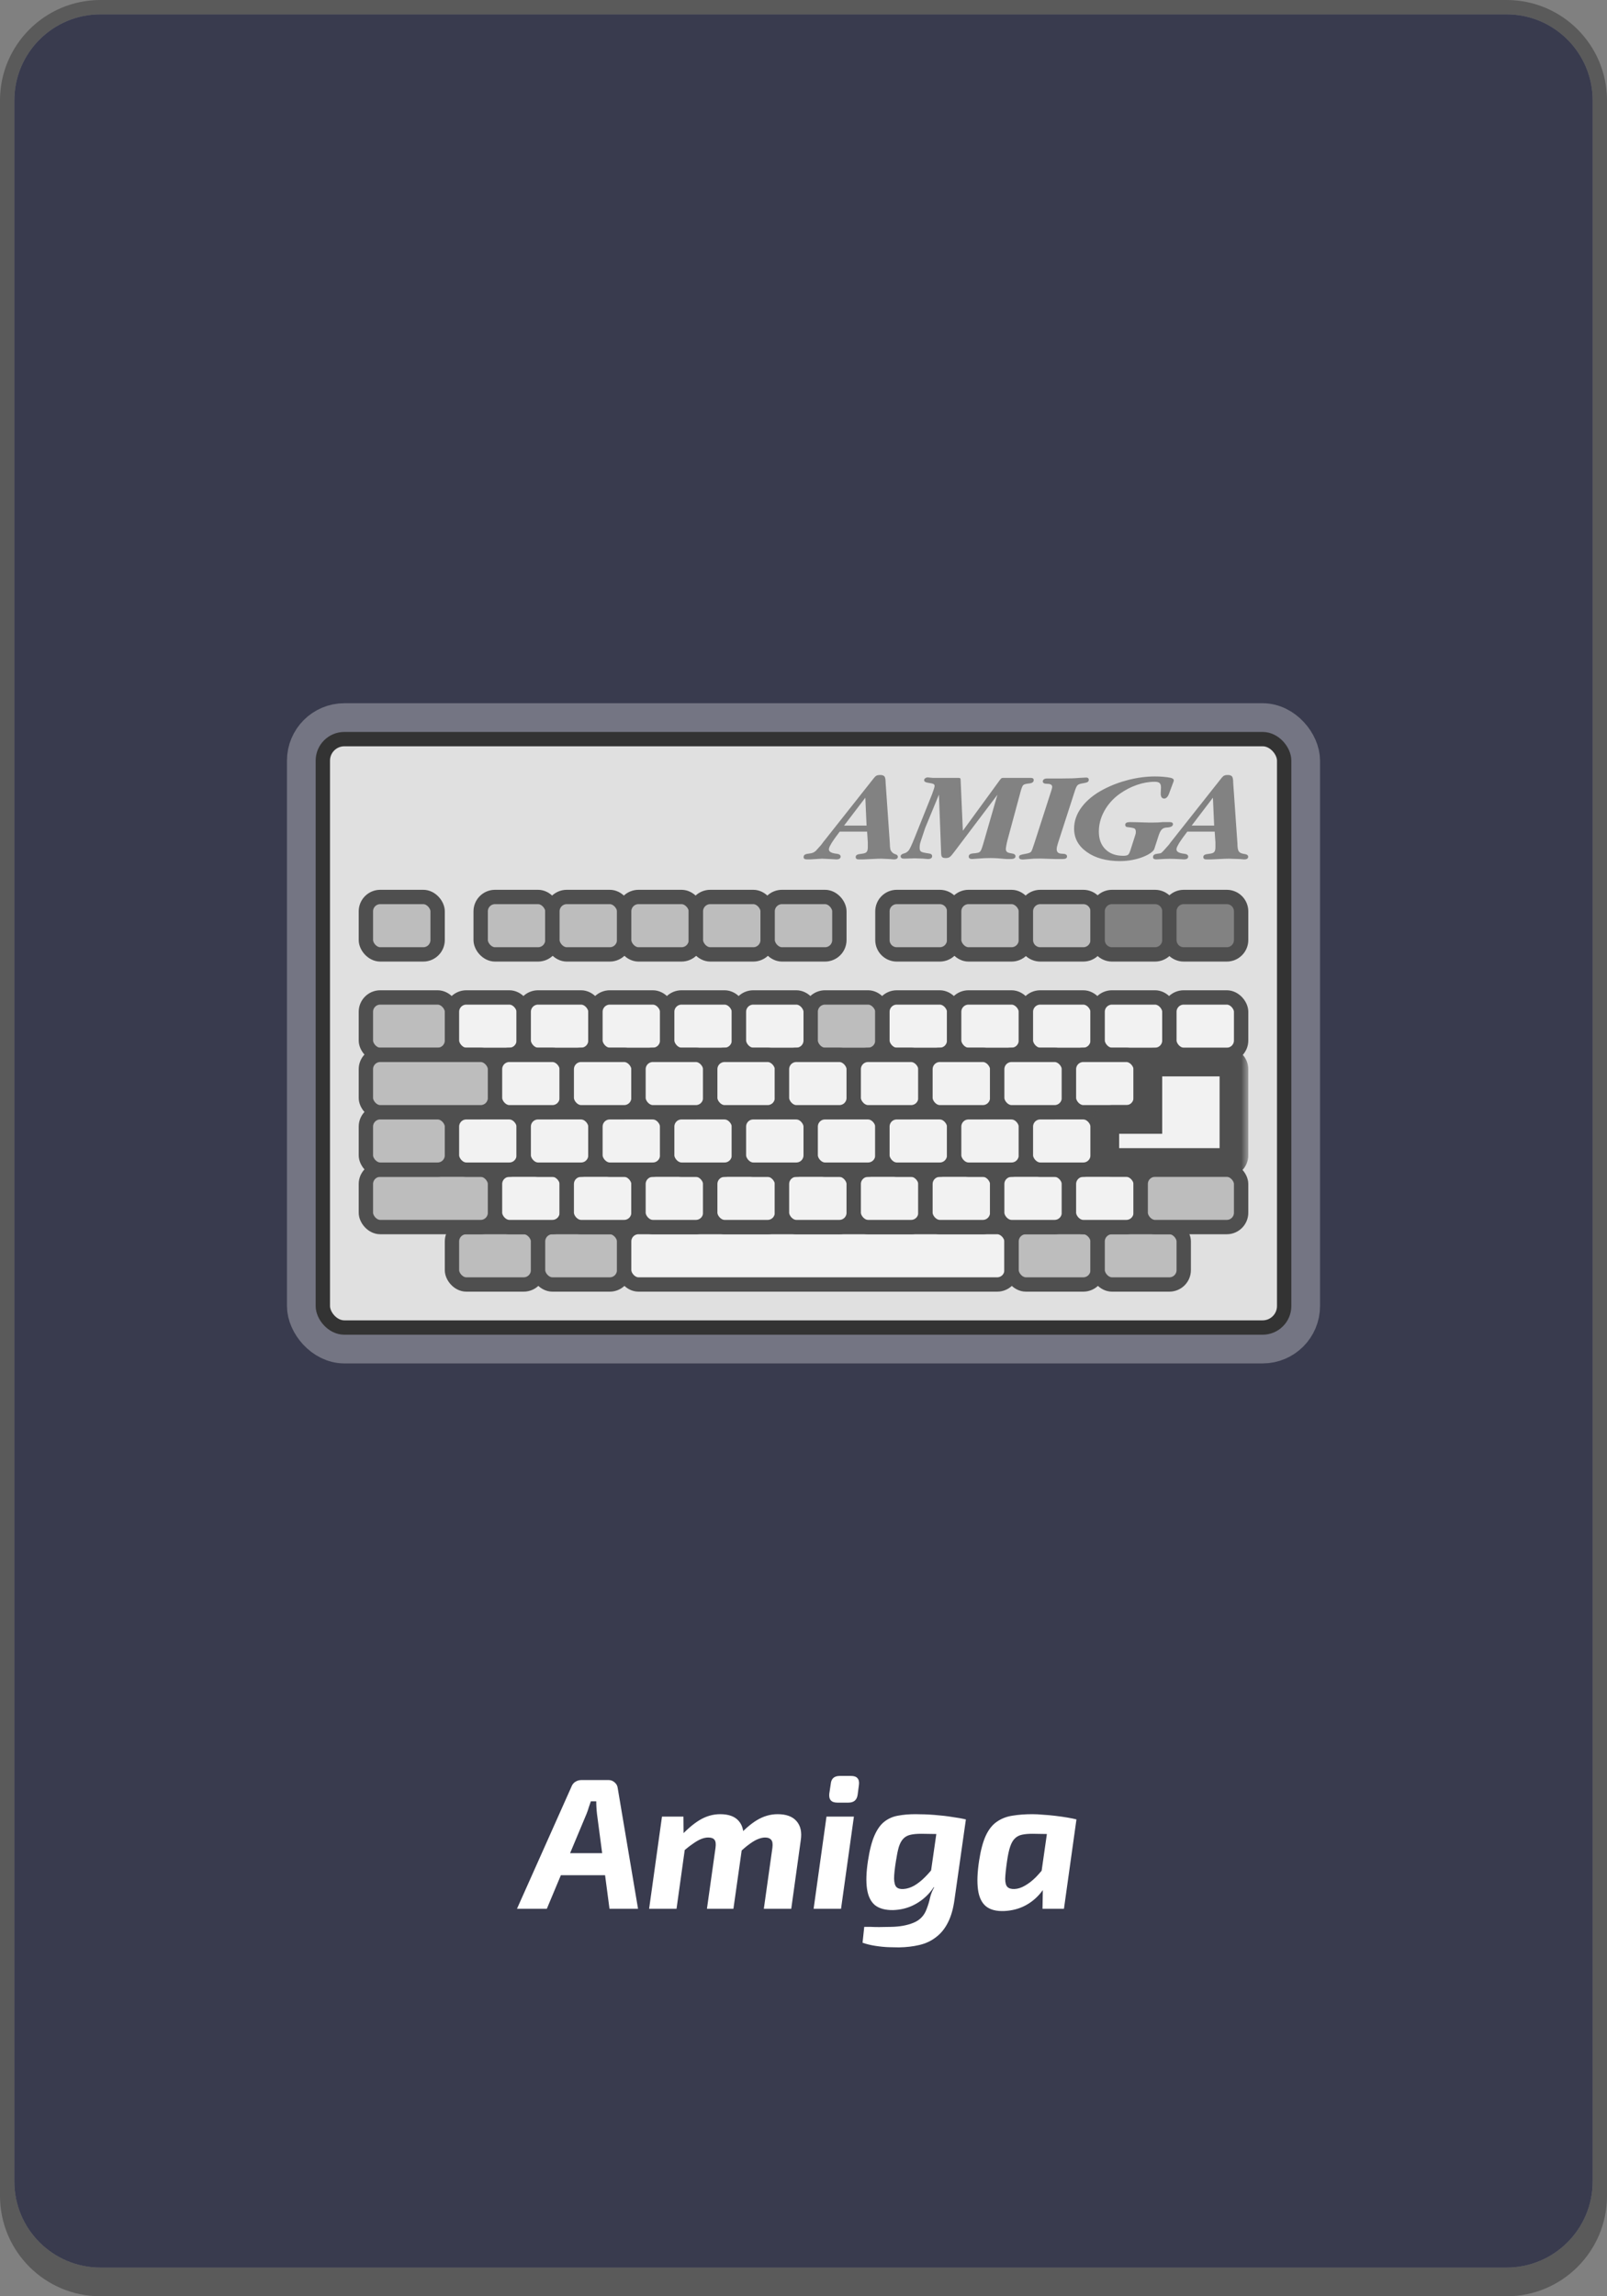 <svg width="112" height="160" viewBox="0 0 112 160" fill="none" xmlns="http://www.w3.org/2000/svg">
<rect x="0" y="0" width="112" height="160" fill="#808080" stroke="none"/>
<g clip-path="url(#clip0_1_381)">
<path fill-rule="evenodd" clip-rule="evenodd" d="M7 0C3.134 0 0 3.134 0 7V153C0 156.866 3.134 160 7 160H105C108.866 160 112 156.866 112 153V7C112 3.134 108.866 0 105 0H7ZM7 1C3.686 1 1 3.686 1 7C1 7 1 7 1 7V152C1 152.165 1.007 152.328 1.02 152.49C1.269 155.575 3.851 158 7 158H105C108.149 158 110.731 155.575 110.98 152.49C110.993 152.328 111 152.165 111 152V7C111 3.686 108.314 1 105 1H7Z" fill="black" fill-opacity="0.3"/>
<path d="M1 7C1 3.686 3.686 1 7 1H105C108.314 1 111 3.686 111 7V152C111 155.314 108.314 158 105 158H7C3.686 158 1 155.314 1 152V7Z" fill="#393B4E"/>
<path d="M42.414 124.03C42.578 124.03 42.721 124.086 42.843 124.199C42.964 124.303 43.033 124.433 43.051 124.589L44.468 133H42.479L41.608 126.396C41.59 126.24 41.577 126.088 41.569 125.941C41.56 125.794 41.556 125.651 41.556 125.512H41.179C41.135 125.633 41.088 125.772 41.036 125.928C40.992 126.084 40.94 126.236 40.88 126.383L38.111 133H36.031L39.814 124.524C39.874 124.359 39.965 124.238 40.087 124.16C40.217 124.073 40.364 124.03 40.529 124.03H42.414ZM43.103 129.126L42.921 130.66H38.293L38.475 129.126H43.103ZM47.632 126.578L47.645 128.06L47.814 128.242L47.151 133H45.24L46.137 126.578H47.632ZM50.193 126.409C50.791 126.409 51.224 126.569 51.493 126.89C51.77 127.211 51.87 127.657 51.792 128.229L51.116 133H49.27L49.868 128.749C49.903 128.489 49.881 128.307 49.803 128.203C49.725 128.09 49.578 128.034 49.361 128.034C49.205 128.034 49.041 128.069 48.867 128.138C48.694 128.207 48.499 128.32 48.282 128.476C48.066 128.623 47.801 128.831 47.489 129.1L47.255 128.138C47.792 127.54 48.291 127.102 48.75 126.825C49.209 126.548 49.691 126.409 50.193 126.409ZM54.197 126.409C54.804 126.409 55.246 126.574 55.523 126.903C55.8 127.224 55.896 127.666 55.809 128.229L55.146 133H53.235L53.833 128.749C53.868 128.472 53.837 128.285 53.742 128.19C53.656 128.086 53.517 128.034 53.326 128.034C53.179 128.034 53.019 128.069 52.845 128.138C52.681 128.199 52.49 128.307 52.273 128.463C52.065 128.61 51.814 128.818 51.519 129.087L51.272 128.138C51.809 127.531 52.303 127.094 52.754 126.825C53.214 126.548 53.694 126.409 54.197 126.409ZM59.513 126.578L58.616 133H56.705L57.602 126.578H59.513ZM59.318 123.744C59.526 123.744 59.674 123.796 59.76 123.9C59.856 124.004 59.89 124.16 59.864 124.368L59.773 125.057C59.721 125.421 59.509 125.603 59.136 125.603H58.356C57.94 125.603 57.754 125.395 57.797 124.979L57.901 124.29C57.936 123.926 58.144 123.744 58.525 123.744H59.318ZM65.42 126.656L67.318 126.773L66.525 132.35C66.439 132.991 66.287 133.524 66.07 133.949C65.854 134.382 65.576 134.725 65.238 134.976C64.909 135.236 64.523 135.418 64.081 135.522C63.648 135.626 63.171 135.682 62.651 135.691C62.504 135.691 62.279 135.687 61.975 135.678C61.681 135.669 61.364 135.639 61.026 135.587C60.688 135.535 60.385 135.461 60.116 135.366L60.233 134.261C60.389 134.261 60.545 134.261 60.701 134.261C60.866 134.27 61.057 134.274 61.273 134.274C61.49 134.274 61.759 134.27 62.079 134.261C62.695 134.252 63.223 134.157 63.665 133.975C64.116 133.793 64.424 133.468 64.588 133C64.692 132.731 64.77 132.471 64.822 132.22C64.883 131.969 64.978 131.73 65.108 131.505L64.744 131.362L65.42 126.656ZM63.795 126.409C64.246 126.409 64.692 126.426 65.134 126.461C65.585 126.496 65.997 126.543 66.369 126.604C66.751 126.656 67.063 126.712 67.305 126.773L66.005 127.813C65.65 127.796 65.325 127.787 65.03 127.787C64.744 127.778 64.471 127.774 64.211 127.774C63.891 127.774 63.626 127.8 63.418 127.852C63.219 127.904 63.059 127.999 62.937 128.138C62.816 128.268 62.716 128.459 62.638 128.71C62.569 128.953 62.504 129.273 62.443 129.672C62.357 130.201 62.313 130.612 62.313 130.907C62.322 131.193 62.378 131.388 62.482 131.492C62.595 131.596 62.76 131.639 62.976 131.622C63.219 131.605 63.466 131.527 63.717 131.388C63.969 131.241 64.22 131.041 64.471 130.79C64.723 130.539 64.97 130.248 65.212 129.919L65.55 130.53C65.377 131.033 65.13 131.475 64.809 131.856C64.489 132.229 64.112 132.523 63.678 132.74C63.245 132.957 62.768 133.074 62.248 133.091C61.711 133.1 61.291 132.987 60.987 132.753C60.693 132.51 60.506 132.133 60.428 131.622C60.35 131.102 60.372 130.448 60.493 129.659C60.606 128.914 60.758 128.324 60.948 127.891C61.139 127.458 61.369 127.137 61.637 126.929C61.915 126.712 62.231 126.574 62.586 126.513C62.95 126.444 63.353 126.409 63.795 126.409ZM71.955 126.409C72.18 126.409 72.432 126.422 72.709 126.448C72.995 126.465 73.281 126.491 73.567 126.526C73.862 126.561 74.135 126.6 74.386 126.643C74.646 126.686 74.859 126.73 75.023 126.773L73.71 127.813C73.364 127.796 73.047 127.787 72.761 127.787C72.475 127.778 72.207 127.774 71.955 127.774C71.669 127.774 71.427 127.796 71.227 127.839C71.028 127.882 70.863 127.969 70.733 128.099C70.603 128.22 70.495 128.407 70.408 128.658C70.322 128.909 70.248 129.247 70.187 129.672C70.109 130.209 70.066 130.621 70.057 130.907C70.057 131.184 70.109 131.375 70.213 131.479C70.317 131.583 70.482 131.631 70.707 131.622C70.941 131.613 71.184 131.535 71.435 131.388C71.695 131.241 71.951 131.041 72.202 130.79C72.454 130.53 72.696 130.24 72.93 129.919L73.268 130.543C73.095 131.054 72.848 131.505 72.527 131.895C72.215 132.276 71.847 132.575 71.422 132.792C70.998 133.009 70.525 133.13 70.005 133.156C69.442 133.182 69.008 133.069 68.705 132.818C68.41 132.567 68.228 132.177 68.159 131.648C68.09 131.119 68.116 130.456 68.237 129.659C68.35 128.922 68.506 128.337 68.705 127.904C68.913 127.462 69.173 127.137 69.485 126.929C69.797 126.712 70.157 126.574 70.564 126.513C70.98 126.444 71.444 126.409 71.955 126.409ZM73.125 126.656L75.023 126.773L74.152 133H72.657L72.683 131.544L72.449 131.388L73.125 126.656Z" fill="white"/>
<rect x="23" y="52" width="66" height="40" rx="1" fill="#4F4F4F"/>
<rect x="21.5" y="50.5" width="69" height="43" rx="2.5" stroke="white" stroke-opacity="0.3" stroke-width="3"/>
<rect x="22.5" y="51.5" width="67" height="41" rx="1.5" fill="#E0E0E0" stroke="#333333"/>
<path d="M60.433 57.946H58.524L58.228 58.343C58.145 58.461 58.085 58.548 58.046 58.605C57.969 58.717 57.915 58.807 57.884 58.875C57.807 58.999 57.77 59.103 57.77 59.187C57.77 59.35 57.956 59.452 58.33 59.491C58.5 59.514 58.586 59.579 58.586 59.686C58.586 59.816 58.485 59.88 58.283 59.88L57.923 59.86L57.297 59.83L56.491 59.88H56.236C56.084 59.88 56.008 59.83 56.008 59.729C56.008 59.645 56.038 59.584 56.099 59.548C56.159 59.511 56.273 59.486 56.44 59.468C56.607 59.452 56.748 59.39 56.862 59.283L57.231 58.871L57.392 58.653L57.562 58.442L57.733 58.224L60.728 54.438C60.879 54.236 60.987 54.112 61.05 54.067C61.113 54.022 61.211 54 61.343 54C61.489 54 61.589 54.034 61.642 54.101C61.697 54.169 61.724 54.315 61.724 54.54L62.017 58.759C62.017 58.929 62.029 59.065 62.051 59.166C62.071 59.252 62.119 59.332 62.188 59.395C62.248 59.453 62.322 59.499 62.406 59.522C62.519 59.554 62.575 59.611 62.575 59.696C62.575 59.819 62.48 59.881 62.29 59.881L61.987 59.856L61.429 59.831C61.252 59.831 61.057 59.838 60.846 59.851C60.634 59.864 60.408 59.874 60.168 59.882H59.856C59.71 59.882 59.638 59.829 59.638 59.723C59.638 59.65 59.668 59.596 59.728 59.563C59.788 59.529 59.9 59.504 60.065 59.488C60.228 59.471 60.34 59.43 60.397 59.366C60.454 59.301 60.482 59.191 60.482 59.033V58.688L60.433 57.946ZM60.395 57.525L60.309 55.58L58.828 57.525H60.395Z" fill="#828282"/>
<path d="M74.925 55.068L73.731 58.762C73.674 58.942 73.646 59.079 73.646 59.174C73.646 59.382 73.773 59.486 74.025 59.486C74.252 59.486 74.366 59.548 74.366 59.675C74.366 59.795 74.269 59.855 74.073 59.855H73.523L72.5 59.822C72.303 59.822 72.155 59.825 72.054 59.83C71.954 59.836 71.704 59.855 71.306 59.889H71.267C71.103 59.889 71.021 59.833 71.021 59.721C71.021 59.654 71.049 59.607 71.106 59.582C71.164 59.556 71.292 59.525 71.495 59.489C71.697 59.453 71.82 59.406 71.864 59.346C71.908 59.288 71.982 59.099 72.082 58.779L73.267 55.102C73.311 54.968 73.333 54.878 73.333 54.833C73.333 54.688 73.216 54.615 72.983 54.615C72.78 54.615 72.679 54.561 72.679 54.453C72.679 54.389 72.704 54.338 72.755 54.3C72.806 54.263 72.876 54.244 72.964 54.244H73.4C73.425 54.244 73.497 54.244 73.618 54.244C73.738 54.244 73.839 54.244 73.921 54.244C74.527 54.244 74.951 54.23 75.191 54.204L75.693 54.177C75.82 54.177 75.883 54.23 75.883 54.336C75.883 54.409 75.851 54.463 75.789 54.496C75.725 54.529 75.61 54.559 75.443 54.584C75.276 54.609 75.164 54.651 75.107 54.706C75.047 54.762 74.987 54.883 74.925 55.068Z" fill="#828282"/>
<path d="M80.744 58.241C80.744 58.241 80.543 58.869 80.45 59.152C80.341 59.482 79.314 60 78.062 60C77.115 60 76.343 59.79 75.749 59.369C75.155 58.948 74.859 58.404 74.859 57.736C74.859 57.204 75.038 56.699 75.398 56.222C75.759 55.746 76.267 55.336 76.924 54.993C77.461 54.713 78.042 54.494 78.663 54.337C79.285 54.181 79.897 54.101 80.498 54.101C80.902 54.101 81.259 54.132 81.569 54.192C81.727 54.225 81.806 54.285 81.806 54.372C81.806 54.422 81.787 54.486 81.749 54.564L81.512 55.204C81.418 55.496 81.294 55.642 81.143 55.642C80.979 55.642 80.897 55.526 80.897 55.297L80.915 54.867C80.915 54.722 80.882 54.619 80.816 54.56C80.749 54.501 80.637 54.472 80.479 54.472C80.074 54.472 79.661 54.545 79.237 54.691C78.814 54.837 78.413 55.045 78.034 55.315C77.586 55.635 77.232 56.029 76.972 56.495C76.713 56.961 76.584 57.444 76.584 57.945C76.584 58.462 76.736 58.872 77.039 59.175C77.342 59.478 77.756 59.63 78.28 59.63C78.438 59.63 78.547 59.609 78.607 59.568C78.668 59.526 78.723 59.429 78.773 59.278L79.124 58.181C79.149 58.119 79.162 58.049 79.162 57.971C79.162 57.849 79.134 57.769 79.077 57.733C79.019 57.697 78.868 57.664 78.622 57.636C78.489 57.636 78.423 57.58 78.423 57.467C78.423 57.344 78.533 57.282 78.755 57.282L79.228 57.29L80.082 57.315C80.139 57.315 80.179 57.315 80.205 57.315C80.256 57.315 80.29 57.315 80.309 57.315C80.587 57.315 80.836 57.304 81.058 57.281H81.512C81.67 57.281 81.749 57.329 81.749 57.426C81.749 57.56 81.619 57.638 81.361 57.659C81.197 57.659 81.07 57.701 80.982 57.785C80.892 57.87 80.814 58.021 80.744 58.241Z" fill="#828282"/>
<path d="M84.658 57.946H82.749L82.453 58.343C82.37 58.461 82.309 58.548 82.271 58.605C82.194 58.717 82.14 58.807 82.109 58.875C82.032 58.999 81.995 59.103 81.995 59.187C81.995 59.35 82.181 59.452 82.555 59.491C82.725 59.514 82.811 59.579 82.811 59.686C82.811 59.816 82.71 59.88 82.508 59.88L82.148 59.86L81.856 59.846C81.634 59.835 81.41 59.836 81.188 59.848L80.587 59.88C80.436 59.88 80.36 59.83 80.36 59.729C80.36 59.645 80.39 59.584 80.45 59.548C80.51 59.511 80.624 59.486 80.792 59.468C80.959 59.452 80.973 59.39 81.087 59.283L81.456 58.871L81.617 58.653L81.787 58.442L81.958 58.224L84.953 54.438C85.104 54.236 85.212 54.112 85.275 54.067C85.338 54.022 85.436 54 85.568 54C85.714 54 85.813 54.034 85.867 54.101C85.921 54.169 85.948 54.315 85.948 54.54L86.242 58.759C86.242 59.046 86.275 59.236 86.342 59.329C86.408 59.422 86.533 59.479 86.717 59.502C86.899 59.524 86.992 59.59 86.992 59.697C86.992 59.82 86.897 59.882 86.707 59.882L86.404 59.857L85.656 59.832C85.479 59.832 85.284 59.839 85.073 59.852C84.861 59.864 84.635 59.875 84.395 59.883H84.083C83.937 59.883 83.865 59.83 83.865 59.724C83.865 59.651 83.895 59.597 83.955 59.564C84.015 59.53 84.127 59.505 84.291 59.489C84.455 59.472 84.567 59.431 84.624 59.367C84.681 59.302 84.709 59.192 84.709 59.034V58.689L84.658 57.946ZM84.621 57.525L84.535 55.58L83.054 57.525H84.621Z" fill="#828282"/>
<path d="M69.514 55.379L66.519 59.342C66.374 59.538 66.266 59.662 66.197 59.712C66.127 59.763 66.033 59.788 65.912 59.788C65.786 59.788 65.701 59.763 65.657 59.712C65.612 59.662 65.591 59.552 65.591 59.383L65.439 55.369L64.482 57.685L64.33 58.141C64.21 58.496 64.14 58.712 64.122 58.787C64.103 58.863 64.094 58.96 64.094 59.078C64.094 59.214 64.13 59.302 64.203 59.345C64.275 59.387 64.451 59.428 64.729 59.467C64.887 59.484 64.966 59.546 64.966 59.654C64.966 59.789 64.865 59.856 64.663 59.856L64.312 59.826L63.752 59.806L63.016 59.83C62.852 59.83 62.77 59.774 62.77 59.662C62.77 59.571 62.853 59.503 63.02 59.461C63.115 59.436 63.2 59.386 63.266 59.322C63.299 59.289 63.326 59.263 63.326 59.263C63.396 59.187 63.532 58.9 63.734 58.4L64.967 55.321C65.081 55.017 65.137 54.83 65.137 54.757C65.137 54.695 65.107 54.65 65.047 54.622C64.987 54.594 64.865 54.568 64.682 54.542C64.499 54.517 64.407 54.456 64.407 54.361C64.407 54.311 64.432 54.266 64.483 54.227C64.534 54.187 64.593 54.168 64.663 54.168L65.013 54.202H66.794C66.87 54.202 66.914 54.213 66.927 54.235C66.945 54.264 66.955 54.334 66.955 54.445L67.106 57.886L69.665 54.378C69.729 54.292 69.772 54.242 69.798 54.225C69.823 54.209 69.874 54.201 69.95 54.201H70.044C70.159 54.201 70.278 54.201 70.405 54.201C70.531 54.201 70.671 54.201 70.822 54.201H71.836C71.975 54.201 72.045 54.252 72.045 54.352C72.045 54.492 71.936 54.572 71.718 54.592C71.5 54.611 71.364 54.651 71.31 54.709C71.256 54.768 71.201 54.901 71.144 55.108L70.215 58.544C70.19 58.639 70.164 58.754 70.139 58.889C70.114 59.023 70.102 59.112 70.102 59.158C70.102 59.252 70.132 59.323 70.192 59.368C70.252 59.413 70.364 59.446 70.528 59.468C70.692 59.49 70.774 59.555 70.774 59.662C70.774 59.791 70.663 59.855 70.442 59.855H70.14C69.692 59.81 69.325 59.788 69.041 59.788C68.725 59.788 68.453 59.799 68.226 59.822L67.752 59.855C67.594 59.855 67.516 59.796 67.516 59.678C67.516 59.583 67.573 59.519 67.686 59.485L67.847 59.46L67.961 59.452L68.065 59.435C68.191 59.424 68.281 59.381 68.335 59.305C68.389 59.23 68.459 59.037 68.547 58.729L69.514 55.379Z" fill="#828282"/>
<rect x="25.5" y="62.5" width="5" height="4" rx="1" fill="#BDBDBD" stroke="#4F4F4F"/>
<rect x="25.5" y="69.5" width="6" height="4" rx="1" fill="#BDBDBD" stroke="#4F4F4F"/>
<rect x="31.5" y="69.5" width="5" height="4" rx="1" fill="#F2F2F2" stroke="#4F4F4F"/>
<rect x="36.5" y="69.5" width="5" height="4" rx="1" fill="#F2F2F2" stroke="#4F4F4F"/>
<rect x="41.5" y="69.5" width="5" height="4" rx="1" fill="#F2F2F2" stroke="#4F4F4F"/>
<rect x="46.5" y="69.5" width="5" height="4" rx="1" fill="#F2F2F2" stroke="#4F4F4F"/>
<rect x="51.5" y="69.5" width="5" height="4" rx="1" fill="#F2F2F2" stroke="#4F4F4F"/>
<rect x="56.5" y="69.5" width="5" height="4" rx="1" fill="#BDBDBD" stroke="#4F4F4F"/>
<rect x="61.5" y="69.5" width="5" height="4" rx="1" fill="#F2F2F2" stroke="#4F4F4F"/>
<rect x="66.5" y="69.5" width="5" height="4" rx="1" fill="#F2F2F2" stroke="#4F4F4F"/>
<rect x="71.5" y="69.5" width="5" height="4" rx="1" fill="#F2F2F2" stroke="#4F4F4F"/>
<rect x="76.5" y="69.5" width="5" height="4" rx="1" fill="#F2F2F2" stroke="#4F4F4F"/>
<rect x="81.5" y="69.5" width="5" height="4" rx="1" fill="#F2F2F2" stroke="#4F4F4F"/>
<rect x="31.5" y="85.5" width="6" height="4" rx="1" fill="#BDBDBD" stroke="#4F4F4F"/>
<rect x="37.5" y="85.5" width="6" height="4" rx="1" fill="#BDBDBD" stroke="#4F4F4F"/>
<rect x="43.5" y="85.5" width="27" height="4" rx="1" fill="#F2F2F2" stroke="#4F4F4F"/>
<rect x="70.5" y="85.5" width="6" height="4" rx="1" fill="#BDBDBD" stroke="#4F4F4F"/>
<rect x="76.5" y="85.5" width="6" height="4" rx="1" fill="#BDBDBD" stroke="#4F4F4F"/>
<rect x="25.5" y="81.5" width="9" height="4" rx="1" fill="#BDBDBD" stroke="#4F4F4F"/>
<rect x="34.5" y="81.5" width="5" height="4" rx="1" fill="#F2F2F2" stroke="#4F4F4F"/>
<rect x="39.5" y="81.5" width="5" height="4" rx="1" fill="#F2F2F2" stroke="#4F4F4F"/>
<rect x="44.5" y="81.5" width="5" height="4" rx="1" fill="#F2F2F2" stroke="#4F4F4F"/>
<rect x="49.5" y="81.5" width="5" height="4" rx="1" fill="#F2F2F2" stroke="#4F4F4F"/>
<rect x="54.5" y="81.5" width="5" height="4" rx="1" fill="#F2F2F2" stroke="#4F4F4F"/>
<rect x="59.5" y="81.5" width="5" height="4" rx="1" fill="#F2F2F2" stroke="#4F4F4F"/>
<rect x="64.5" y="81.5" width="5" height="4" rx="1" fill="#F2F2F2" stroke="#4F4F4F"/>
<rect x="69.5" y="81.5" width="5" height="4" rx="1" fill="#F2F2F2" stroke="#4F4F4F"/>
<rect x="74.5" y="81.5" width="5" height="4" rx="1" fill="#F2F2F2" stroke="#4F4F4F"/>
<rect x="79.5" y="81.5" width="7" height="4" rx="1" fill="#BDBDBD" stroke="#4F4F4F"/>
<rect x="25.5" y="77.5" width="6" height="4" rx="1" fill="#BDBDBD" stroke="#4F4F4F"/>
<rect x="31.5" y="77.5" width="5" height="4" rx="1" fill="#F2F2F2" stroke="#4F4F4F"/>
<rect x="36.5" y="77.5" width="5" height="4" rx="1" fill="#F2F2F2" stroke="#4F4F4F"/>
<rect x="41.5" y="77.5" width="5" height="4" rx="1" fill="#F2F2F2" stroke="#4F4F4F"/>
<rect x="46.5" y="77.5" width="5" height="4" rx="1" fill="#F2F2F2" stroke="#4F4F4F"/>
<rect x="51.5" y="77.5" width="5" height="4" rx="1" fill="#F2F2F2" stroke="#4F4F4F"/>
<rect x="56.5" y="77.5" width="5" height="4" rx="1" fill="#F2F2F2" stroke="#4F4F4F"/>
<rect x="61.5" y="77.5" width="5" height="4" rx="1" fill="#F2F2F2" stroke="#4F4F4F"/>
<rect x="66.5" y="77.5" width="5" height="4" rx="1" fill="#F2F2F2" stroke="#4F4F4F"/>
<rect x="71.5" y="77.5" width="5" height="4" rx="1" fill="#F2F2F2" stroke="#4F4F4F"/>
<rect x="25.5" y="73.5" width="9" height="4" rx="1" fill="#BDBDBD" stroke="#4F4F4F"/>
<rect x="34.5" y="73.5" width="5" height="4" rx="1" fill="#F2F2F2" stroke="#4F4F4F"/>
<rect x="39.5" y="73.5" width="5" height="4" rx="1" fill="#F2F2F2" stroke="#4F4F4F"/>
<rect x="44.5" y="73.5" width="5" height="4" rx="1" fill="#F2F2F2" stroke="#4F4F4F"/>
<rect x="49.5" y="73.5" width="5" height="4" rx="1" fill="#F2F2F2" stroke="#4F4F4F"/>
<rect x="54.5" y="73.5" width="5" height="4" rx="1" fill="#F2F2F2" stroke="#4F4F4F"/>
<rect x="59.5" y="73.5" width="5" height="4" rx="1" fill="#F2F2F2" stroke="#4F4F4F"/>
<rect x="64.5" y="73.5" width="5" height="4" rx="1" fill="#F2F2F2" stroke="#4F4F4F"/>
<rect x="69.5" y="73.5" width="5" height="4" rx="1" fill="#F2F2F2" stroke="#4F4F4F"/>
<rect x="74.5" y="73.5" width="5" height="4" rx="1" fill="#F2F2F2" stroke="#4F4F4F"/>
<rect x="33.5" y="62.5" width="5" height="4" rx="1" fill="#BDBDBD" stroke="#4F4F4F"/>
<rect x="38.5" y="62.5" width="5" height="4" rx="1" fill="#BDBDBD" stroke="#4F4F4F"/>
<rect x="43.5" y="62.5" width="5" height="4" rx="1" fill="#BDBDBD" stroke="#4F4F4F"/>
<rect x="48.5" y="62.5" width="5" height="4" rx="1" fill="#BDBDBD" stroke="#4F4F4F"/>
<rect x="53.5" y="62.5" width="5" height="4" rx="1" fill="#BDBDBD" stroke="#4F4F4F"/>
<path d="M62.5 62.5C61.948 62.5 61.5 62.948 61.5 63.5V65.5C61.5 66.052 61.948 66.5 62.5 66.5H65.5C66.052 66.5 66.5 66.052 66.5 65.5V63.5C66.5 62.948 66.052 62.5 65.5 62.5H62.5Z" fill="#BDBDBD" stroke="#4F4F4F"/>
<rect x="66.5" y="62.5" width="5" height="4" rx="1" fill="#BDBDBD" stroke="#4F4F4F"/>
<path d="M72.5 62.5C71.948 62.5 71.5 62.948 71.5 63.5V65.5C71.5 66.052 71.948 66.5 72.5 66.5H75.5C76.052 66.5 76.5 66.052 76.5 65.5V63.5C76.5 62.948 76.052 62.5 75.5 62.5H72.5Z" fill="#BDBDBD" stroke="#4F4F4F"/>
<path d="M77.5 62.5C76.948 62.5 76.5 62.948 76.5 63.5V65.5C76.5 66.052 76.948 66.5 77.5 66.5H80.5C81.052 66.5 81.5 66.052 81.5 65.5V63.5C81.5 62.948 81.052 62.5 80.5 62.5H77.5Z" fill="#828282" stroke="#4F4F4F"/>
<path d="M82.5 62.5C81.948 62.5 81.5 62.948 81.5 63.5V65.5C81.5 66.052 81.948 66.5 82.5 66.5H85.5C86.052 66.5 86.5 66.052 86.5 65.5V63.5C86.5 62.948 86.052 62.5 85.5 62.5H82.5Z" fill="#828282" stroke="#4F4F4F"/>
<mask id="path-68-outside-1_1_381" maskUnits="userSpaceOnUse" x="76" y="73" width="11" height="9" fill="black">
<rect fill="white" x="76" y="73" width="11" height="9"/>
<path fill-rule="evenodd" clip-rule="evenodd" d="M80.5 74C80.224 74 80 74.224 80 74.5V78H77.5C77.224 78 77 78.224 77 78.5V80.5C77 80.776 77.224 81 77.5 81H85.5C85.776 81 86 80.776 86 80.5V79V78V74.5C86 74.224 85.776 74 85.5 74H80.5Z"/>
</mask>
<path fill-rule="evenodd" clip-rule="evenodd" d="M80.5 74C80.224 74 80 74.224 80 74.5V78H77.5C77.224 78 77 78.224 77 78.5V80.5C77 80.776 77.224 81 77.5 81H85.5C85.776 81 86 80.776 86 80.5V79V78V74.5C86 74.224 85.776 74 85.5 74H80.5Z" fill="#F2F2F2"/>
<path d="M80 78V79H81V78H80ZM81 74.5C81 74.776 80.776 75 80.5 75V73C79.672 73 79 73.672 79 74.5H81ZM81 78V74.5H79V78H81ZM77.5 79H80V77H77.5V79ZM78 78.5C78 78.776 77.776 79 77.5 79V77C76.672 77 76 77.672 76 78.5H78ZM78 80.5V78.5H76V80.5H78ZM77.5 80C77.776 80 78 80.224 78 80.5H76C76 81.328 76.672 82 77.5 82V80ZM85.5 80H77.5V82H85.5V80ZM85 80.5C85 80.224 85.224 80 85.5 80V82C86.328 82 87 81.328 87 80.5H85ZM85 79V80.5H87V79H85ZM85 78V79H87V78H85ZM85 74.5V78H87V74.5H85ZM85.5 75C85.224 75 85 74.776 85 74.5H87C87 73.672 86.328 73 85.5 73V75ZM80.5 75H85.5V73H80.5V75Z" fill="#4F4F4F" mask="url(#path-68-outside-1_1_381)"/>
</g>
<defs>
<clipPath id="clip0_1_381">
<rect width="112" height="160" rx="6" fill="white"/>
</clipPath>
</defs>
</svg>
